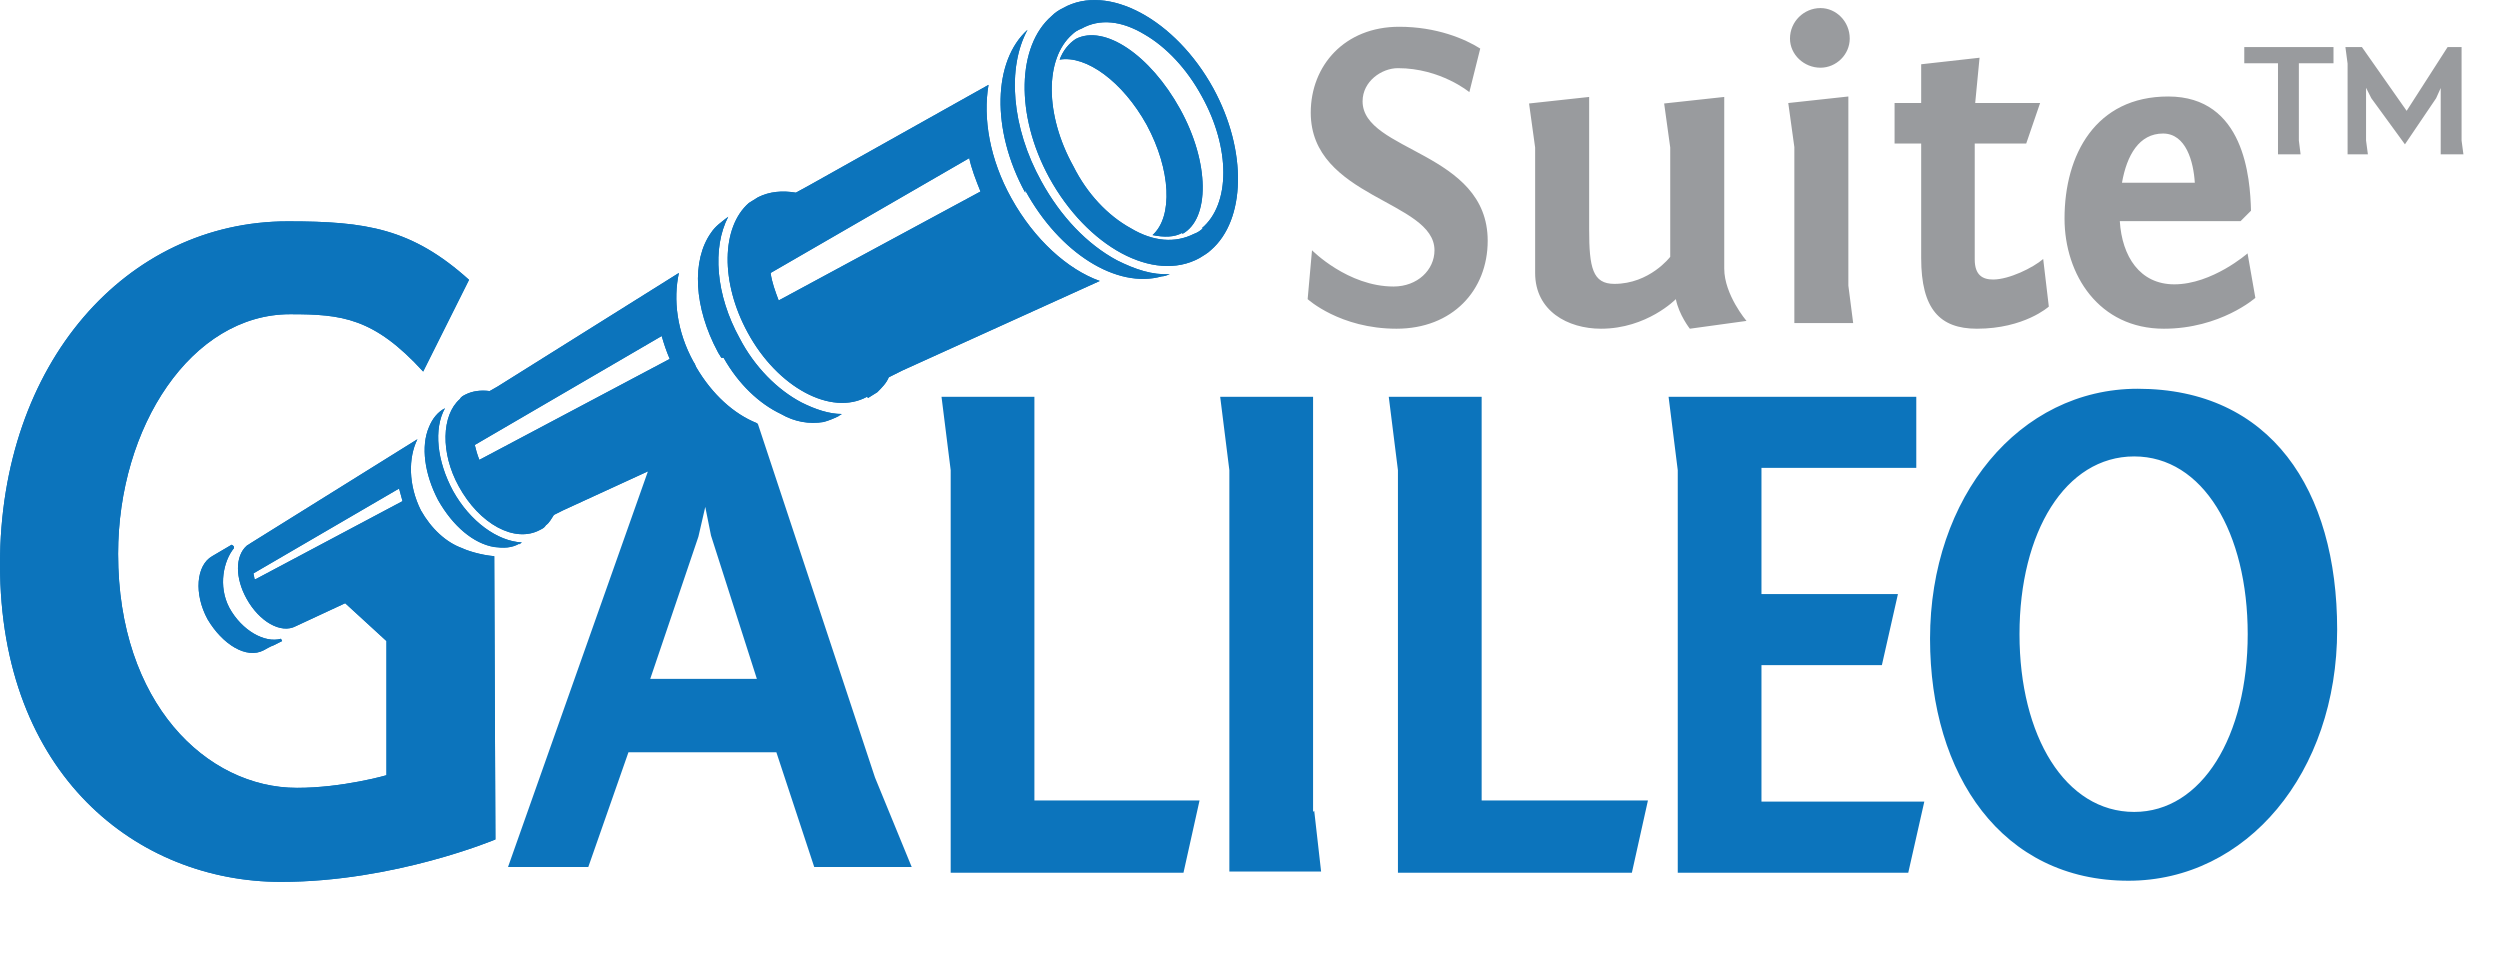 <?xml version="1.0" ?>
<svg xmlns="http://www.w3.org/2000/svg" viewBox="0 0 218 83.087">
	<path d="M 43.1,48.8 L 43.1,48.5 C 41.9,48.4 40.7,48.0 40.3,47.8 C 38.9,47.3 37.6,46.1 36.7,44.5 C 35.6,42.3 35.6,39.9 36.4,38.3 L 21.8,47.4 C 21.7,47.5 21.6,47.5 21.5,47.6 C 20.5,48.5 20.5,50.4 21.5,52.2 C 22.6,54.2 24.5,55.3 25.8,54.6 L 30.1,52.6 L 33.7,55.9 L 33.7,67.6 C 33.7,67.6 29.9,68.7 25.9,68.7 C 18.0,68.7 10.3,61.3 10.3,48.3 C 10.3,37.2 16.7,27.4 25.3,27.4 C 29.8,27.4 32.6,27.7 36.9,32.4 L 40.9,24.4 C 35.9,19.9 31.9,19.3 25.1,19.3 C 11.0,19.3 0.0,31.7 0.0,49.2 C 0.0,67.6 12.0,76.9 24.5,76.9 C 34.4,76.9 43.2,73.2 43.2,73.2 L 43.1,48.8 L 43.1,48.8 M 22.2,50.5 L 22.1,50.0 L 34.8,42.6 C 34.9,43.0 35.1,43.7 35.1,43.7 L 22.3,50.5 L 22.2,50.5 M 66.0,36.9 C 64.0,36.1 62.1,34.4 60.7,32.0 C 60.6,31.8 60.6,31.7 60.5,31.6 C 59.0,28.9 58.7,26.1 59.2,23.8 L 43.4,33.7 L 42.7,34.1 C 41.9,34.0 41.2,34.1 40.6,34.4 C 40.4,34.5 40.2,34.6 40.1,34.8 C 38.5,36.2 38.4,39.5 40.0,42.4 C 41.8,45.7 44.9,47.4 47.1,46.2 C 47.3,46.1 47.5,46.0 47.6,45.8 C 47.9,45.6 48.1,45.2 48.3,44.9 L 49.1,44.5 L 56.5,41.1 L 44.3,75.6 L 51.3,75.6 L 54.8,65.6 L 67.7,65.6 L 71.0,75.6 L 79.5,75.6 L 76.3,67.8 L 66.1,37.0 L 66.0,36.9 M 41.8,40.1 C 41.6,39.6 41.5,39.2 41.4,38.8 L 57.7,29.3 C 57.9,30.0 58.1,30.6 58.4,31.3 L 41.8,40.1 L 41.8,40.1 M 56.7,59.2 L 60.9,46.8 L 61.5,44.2 L 62.0,46.7 L 66.0,59.2 L 56.6,59.2 L 56.7,59.2 M 90.2,69.8 L 104.6,69.8 L 103.2,76.1 L 82.9,76.1 L 82.9,41.0 L 82.1,34.6 L 90.2,34.6 L 90.2,69.8 L 90.2,69.8 M 114.6,70.7 L 115.2,76.0 L 107.2,76.0 L 107.2,41.0 L 106.4,34.6 L 114.5,34.6 L 114.5,70.8 L 114.6,70.7 M 129.3,69.8 L 143.7,69.8 L 142.3,76.1 L 121.9,76.1 L 121.9,41.0 L 121.1,34.6 L 129.2,34.6 L 129.2,69.8 L 129.3,69.8 M 153.6,69.9 L 167.8,69.9 L 166.4,76.1 L 146.3,76.1 L 146.3,41.0 L 145.5,34.6 L 167.1,34.6 L 167.1,40.8 L 153.6,40.8 L 153.6,51.8 L 165.5,51.8 L 164.1,58.0 L 153.6,58.0 L 153.6,69.9 L 153.6,69.9 M 186.4,33.9 C 176.1,33.9 168.3,43.3 168.3,55.7 C 168.3,67.6 174.6,76.8 185.6,76.8 C 195.9,76.8 203.8,67.4 203.8,54.9 C 203.8,42.7 198.0,33.9 186.4,33.9 L 186.4,33.9 M 186.1,70.8 C 180.1,70.8 176.1,64.2 176.1,55.3 C 176.1,46.4 180.1,39.8 186.1,39.8 C 192.1,39.8 196.0,46.44 196.0,55.3 C 196.0,64.2 192.0,70.8 186.1,70.8 M 105.8,7.7 C 102.5,1.7 96.6,-1.5 92.7,0.7 C 92.3,0.9 92.0,1.1 91.7,1.4 C 88.7,4.0 88.5,10.0 91.5,15.5 C 94.8,21.5 100.6,24.7 104.6,22.5 C 104.9,22.3 105.3,22.1 105.6,21.8 C 108.6,19.2 108.8,13.2 105.8,7.7 L 105.8,7.7 M 104.9,19.9 C 104.7,20.1 104.4,20.3 104.1,20.4 C 102.5,21.2 100.6,21.1 98.6,19.9 C 96.6,18.8 94.8,16.9 93.6,14.5 C 91.1,10.0 91.1,5.1 93.5,3.0 C 93.7,2.8 94.0,2.6 94.3,2.5 C 95.9,1.6 97.8,1.8 99.8,3.0 C 101.7,4.1 103.5,6.0 104.8,8.4 C 107.3,12.9 107.3,17.8 104.8,19.9 L 104.9,19.9 M 45.3,47.4 C 44.6,47.8 43.9,47.8 43.1,47.7 C 41.3,47.4 39.5,45.9 38.2,43.6 C 37.0,41.3 36.7,38.9 37.4,37.26 C 37.7,36.5 38.2,35.9 38.8,35.6 C 37.8,37.4 38.1,40.2 39.5,42.8 C 41.0,45.5 43.4,47.2 45.5,47.3 C 45.4,47.4 45.3,47.4 45.3,47.5 L 45.3,47.4 M 20.4,47.8 C 19.5,48.9 19.0,51.1 20.0,53.0 C 21.1,55.0 23.1,56.1 24.5,55.7 L 24.6,55.9 L 23.8,56.3 C 23.7,56.3 23.0,56.7 23.0,56.7 C 21.5,57.5 19.4,56.2 18.1,54.0 C 16.9,51.8 17.1,49.3 18.5,48.5 L 20.2,47.5 C 20.2,47.5 20.4,47.6 20.4,47.7 L 20.4,47.8 M 89.4,16.8 C 86.4,11.3 86.6,5.3 89.6,2.6 C 87.8,5.9 88.2,11.1 90.8,15.8 C 92.5,18.9 94.8,21.3 97.4,22.7 C 99.0,23.5 100.5,24.0 102.0,23.9 C 101.8,24.0 101.5,24.1 101.3,24.1 C 97.4,25.2 92.4,22.1 89.4,16.6 L 89.4,16.8 M 103.1,20.3 C 102.4,20.7 101.5,20.7 100.5,20.5 C 102.3,18.9 102.1,14.8 100.0,10.9 C 97.9,7.1 94.7,4.8 92.4,5.2 C 92.7,4.4 93.2,3.8 93.8,3.4 C 96.3,2.1 100.3,4.8 102.9,9.5 C 105.5,14.2 105.5,19.1 103.1,20.4 L 103.1,20.3 M 75.7,34.7 C 76.0,34.5 76.2,34.4 76.5,34.2 C 76.9,33.8 77.3,33.4 77.5,32.9 L 78.7,32.3 L 95.9,24.5 C 93.1,23.5 90.2,20.9 88.2,17.3 C 86.3,13.9 85.7,10.3 86.2,7.4 L 70.5,16.2 L 69.4,16.8 C 68.2,16.6 67.1,16.7 66.1,17.2 C 65.8,17.4 65.6,17.5 65.3,17.7 C 62.9,19.8 62.8,24.6 65.2,29.0 C 67.8,33.8 72.5,36.3 75.6,34.6 L 75.7,34.7 M 84.5,13.7 C 84.7,14.7 85.1,15.7 85.5,16.7 L 67.9,26.2 C 67.6,25.4 67.3,24.6 67.2,23.8 L 84.5,13.8 L 84.5,13.7 M 62.9,31.2 C 62.8,31.0 62.7,30.9 62.6,30.7 C 60.5,26.8 60.3,22.7 62.0,20.3 C 62.4,19.7 62.9,19.37 63.5,18.9 C 62.1,21.6 62.4,25.7 64.5,29.5 C 65.8,32.0 67.8,34.0 69.9,35.1 C 71.1,35.7 72.3,36.1 73.4,36.1 C 73.3,36.2 73.2,36.2 73.1,36.3 C 72.7,36.5 72.2,36.7 71.8,36.8 C 70.6,37.0 69.3,36.8 68.1,36.1 C 66.2,35.2 64.4,33.5 63.1,31.2 L 62.9,31.2" class="galileo" style="fill:#0c74bc"/>
	<path d="M 43.1,48.8 L 43.1,48.5 C 41.9,48.4 40.7,48.0 40.3,47.8 C 38.9,47.3 37.6,46.1 36.7,44.5 C 35.6,42.3 35.6,39.9 36.4,38.3 L 21.8,47.4 C 21.7,47.5 21.6,47.5 21.5,47.6 C 20.5,48.5 20.5,50.4 21.5,52.2 C 22.6,54.2 24.5,55.3 25.8,54.6 L 30.1,52.6 L 33.7,55.9 L 33.7,67.6 C 33.7,67.6 29.9,68.7 25.9,68.7 C 18.0,68.7 10.3,61.3 10.3,48.3 C 10.3,37.2 16.7,27.4 25.3,27.4 C 29.8,27.4 32.6,27.7 36.9,32.4 L 40.9,24.4 C 35.9,19.9 31.9,19.3 25.1,19.3 C 11.0,19.3 0.0,31.7 0.0,49.2 C 0.0,67.6 12.0,76.9 24.5,76.9 C 34.4,76.9 43.2,73.2 43.2,73.2 L 43.1,48.8 L 43.1,48.8 M 22.2,50.5 L 22.1,50.0 L 34.8,42.6 C 34.9,43.0 35.1,43.7 35.1,43.7 L 22.3,50.5 L 22.2,50.5 L 22.2,50.5 M 66.0,36.9 C 64.0,36.1 62.1,34.4 60.7,32.0 C 60.6,31.8 60.6,31.7 60.5,31.6 C 59.0,28.9 58.7,26.1 59.2,23.8 L 43.4,33.7 L 42.7,34.1 C 41.9,34.0 41.2,34.1 40.6,34.4 C 40.4,34.5 40.2,34.6 40.1,34.8 C 38.5,36.2 38.4,39.5 40.0,42.4 C 41.8,45.7 44.9,47.4 47.1,46.2 C 47.3,46.1 47.5,46.0 47.6,45.8 C 47.9,45.6 48.1,45.2 48.3,44.9 L 49.1,44.5 L 56.5,41.1 L 62.17,39.435 L 66.1,37.0 L 66.0,36.9 M 41.8,40.1 C 41.6,39.6 41.5,39.2 41.4,38.8 L 57.7,29.3 C 57.9,30.0 58.1,30.6 58.4,31.3 L 41.8,40.1 L 41.8,40.1 M 105.8,7.7 C 102.5,1.7 96.6,-1.5 92.7,0.7 C 92.3,0.9 92.0,1.1 91.7,1.4 C 88.7,4.0 88.5,10.0 91.5,15.5 C 94.8,21.5 100.6,24.7 104.6,22.5 C 104.9,22.3 105.3,22.1 105.6,21.8 C 108.6,19.2 108.8,13.2 105.8,7.7 L 105.8,7.7 M 104.9,19.9 C 104.7,20.1 104.4,20.3 104.1,20.4 C 102.5,21.2 100.6,21.1 98.6,19.9 C 96.6,18.8 94.8,16.9 93.6,14.5 C 91.1,10.0 91.1,5.1 93.5,3.0 C 93.7,2.8 94.0,2.6 94.3,2.5 C 95.9,1.6 97.8,1.8 99.8,3.0 C 101.7,4.1 103.5,6.0 104.8,8.4 C 107.3,12.9 107.3,17.8 104.8,19.9 L 104.9,19.9 M 45.3,47.4 C 44.6,47.8 43.9,47.8 43.1,47.7 C 41.3,47.4 39.5,45.9 38.2,43.6 C 37.0,41.3 36.7,38.9 37.4,37.26 C 37.7,36.5 38.2,35.9 38.8,35.6 C 37.8,37.4 38.1,40.2 39.5,42.8 C 41.0,45.5 43.4,47.2 45.5,47.3 C 45.4,47.4 45.3,47.4 45.3,47.5 L 45.3,47.4 M 20.4,47.8 C 19.5,48.9 19.0,51.1 20.0,53.0 C 21.1,55.0 23.1,56.1 24.5,55.7 L 24.6,55.9 L 23.8,56.3 C 23.7,56.3 23.0,56.7 23.0,56.7 C 21.5,57.5 19.4,56.2 18.1,54.0 C 16.9,51.8 17.1,49.3 18.5,48.5 L 20.2,47.5 C 20.2,47.5 20.4,47.6 20.4,47.7 L 20.4,47.8 L 20.4,47.8 M 89.4,16.8 C 86.4,11.3 86.6,5.3 89.6,2.6 C 87.8,5.9 88.2,11.1 90.8,15.8 C 92.5,18.9 94.8,21.3 97.4,22.7 C 99.0,23.5 100.5,24.0 102.0,23.9 C 101.8,24.0 101.5,24.1 101.3,24.1 C 97.4,25.2 92.4,22.1 89.4,16.6 L 89.4,16.8 L 89.4,16.8 M 103.1,20.3 C 102.4,20.7 101.5,20.7 100.5,20.5 C 102.3,18.9 102.1,14.8 100.0,10.9 C 97.9,7.1 94.7,4.8 92.4,5.2 C 92.7,4.4 93.2,3.8 93.8,3.4 C 96.3,2.1 100.3,4.8 102.9,9.5 C 105.5,14.2 105.5,19.1 103.1,20.4 L 103.1,20.3 L 103.1,20.3 M 75.7,34.7 C 76.0,34.5 76.2,34.4 76.5,34.2 C 76.9,33.8 77.3,33.4 77.5,32.9 L 78.7,32.3 L 95.9,24.5 C 93.1,23.5 90.2,20.9 88.2,17.3 C 86.3,13.9 85.7,10.3 86.2,7.4 L 70.5,16.2 L 69.4,16.8 C 68.2,16.6 67.1,16.7 66.1,17.2 C 65.8,17.4 65.6,17.5 65.3,17.7 C 62.9,19.8 62.8,24.6 65.2,29.0 C 67.8,33.8 72.5,36.3 75.6,34.6 L 75.7,34.7 L 75.7,34.7 M 84.5,13.7 C 84.7,14.7 85.1,15.7 85.5,16.7 L 67.9,26.2 C 67.6,25.4 67.3,24.6 67.2,23.8 L 84.5,13.8 L 84.5,13.7 L 84.5,13.7 M 62.9,31.2 C 62.8,31.0 62.7,30.9 62.6,30.7 C 60.5,26.8 60.3,22.7 62.0,20.3 C 62.4,19.7 62.9,19.37 63.5,18.9 C 62.1,21.6 62.4,25.7 64.5,29.5 C 65.8,32.0 67.8,34.0 69.9,35.1 C 71.1,35.7 72.3,36.1 73.4,36.1 C 73.3,36.2 73.2,36.2 73.1,36.3 C 72.7,36.5 72.2,36.7 71.8,36.8 C 70.6,37.0 69.3,36.8 68.1,36.1 C 66.2,35.2 64.4,33.5 63.1,31.2 L 62.9,31.2 L 62.9,31.2" class="telescope" style="fill:#0c74bc"/>
	<path d="M 114.027,26.084 C 114.027,26.084 116.837,28.664 121.777,28.664 C 126.647,28.664 129.727,25.324 129.727,20.994 C 129.727,13.204 118.817,13.244 118.817,8.834 C 118.817,7.084 120.487,5.944 121.897,5.944 C 125.617,5.944 128.127,8.034 128.127,8.034 L 129.077,4.234 C 127.747,3.394 125.277,2.334 122.007,2.334 C 117.257,2.334 114.297,5.714 114.297,9.824 C 114.297,17.264 125.087,17.494 125.087,21.824 C 125.087,23.534 123.607,24.984 121.517,24.984 C 117.527,24.984 114.407,21.824 114.407,21.824 L 114.027,26.084 L 114.027,26.084 M 152.294,27.984 C 152.294,27.984 150.354,25.704 150.354,23.424 L 150.354,8.454 L 145.114,9.024 L 145.644,12.864 L 145.644,22.394 C 145.644,22.394 143.854,24.754 140.774,24.754 C 138.874,24.754 138.574,23.344 138.574,20.004 L 138.574,8.454 L 133.334,9.024 L 133.864,12.864 L 133.864,23.804 C 133.864,27.114 136.714,28.664 139.604,28.664 C 143.624,28.664 146.134,26.084 146.134,26.084 C 146.404,27.454 147.354,28.664 147.354,28.664 L 152.294,27.984 L 152.294,27.984 M 161.177,8.414 L 155.937,8.984 L 156.467,12.824 L 156.467,28.174 L 161.597,28.174 L 161.177,24.904 L 161.177,8.414 L 161.177,8.414 M 156.087,3.364 C 156.087,4.764 157.307,5.904 158.747,5.904 C 160.117,5.904 161.297,4.764 161.297,3.364 C 161.297,1.874 160.117,0.704 158.747,0.704 C 157.307,0.704 156.087,1.874 156.087,3.364 M 172.617,5.034 L 167.527,5.604 L 167.527,8.984 L 165.207,8.984 L 165.207,12.514 L 167.527,12.514 L 167.527,22.514 C 167.527,26.954 169.157,28.664 172.387,28.664 C 176.527,28.664 178.657,26.734 178.657,26.734 L 178.167,22.584 C 177.287,23.344 175.197,24.374 173.797,24.374 C 172.887,24.374 172.197,23.994 172.197,22.624 L 172.197,12.514 L 176.687,12.514 L 177.897,8.984 L 172.237,8.984 L 172.617,5.034 L 172.617,5.034 M 189.067,8.414 C 182.727,8.414 180.027,13.504 180.027,19.054 C 180.027,23.954 183.027,28.664 188.687,28.664 C 193.627,28.664 196.667,25.974 196.667,25.974 L 195.987,22.094 C 195.987,22.094 192.907,24.794 189.597,24.794 C 186.597,24.794 185.037,22.364 184.847,19.284 L 195.377,19.284 L 196.287,18.374 C 196.217,15.524 195.717,8.414 189.067,8.414 M 188.617,11.644 C 190.627,11.644 191.277,14.114 191.387,15.934 L 185.037,15.934 C 185.457,13.544 186.527,11.644 188.617,11.644 L 188.617,11.644 M 195.701,5.516 L 198.641,5.516 L 198.641,13.456 L 200.611,13.456 L 200.461,12.256 L 200.461,5.516 L 203.481,5.516 L 203.481,4.106 L 195.701,4.106 L 195.701,5.516 L 195.701,5.516 M 209.71,12.586 L 212.43,8.566 L 212.83,7.676 L 212.83,13.456 L 214.81,13.456 L 214.65,12.256 L 214.65,4.106 L 213.43,4.106 L 209.86,9.666 L 205.96,4.106 L 204.52,4.106 L 204.71,5.546 L 204.71,13.456 L 206.48,13.456 L 206.32,12.256 L 206.32,7.656 L 206.78,8.566 L 209.71,12.586 L 209.71,12.586" style="fill:#999b9e;white-space:pre"/>
</svg>